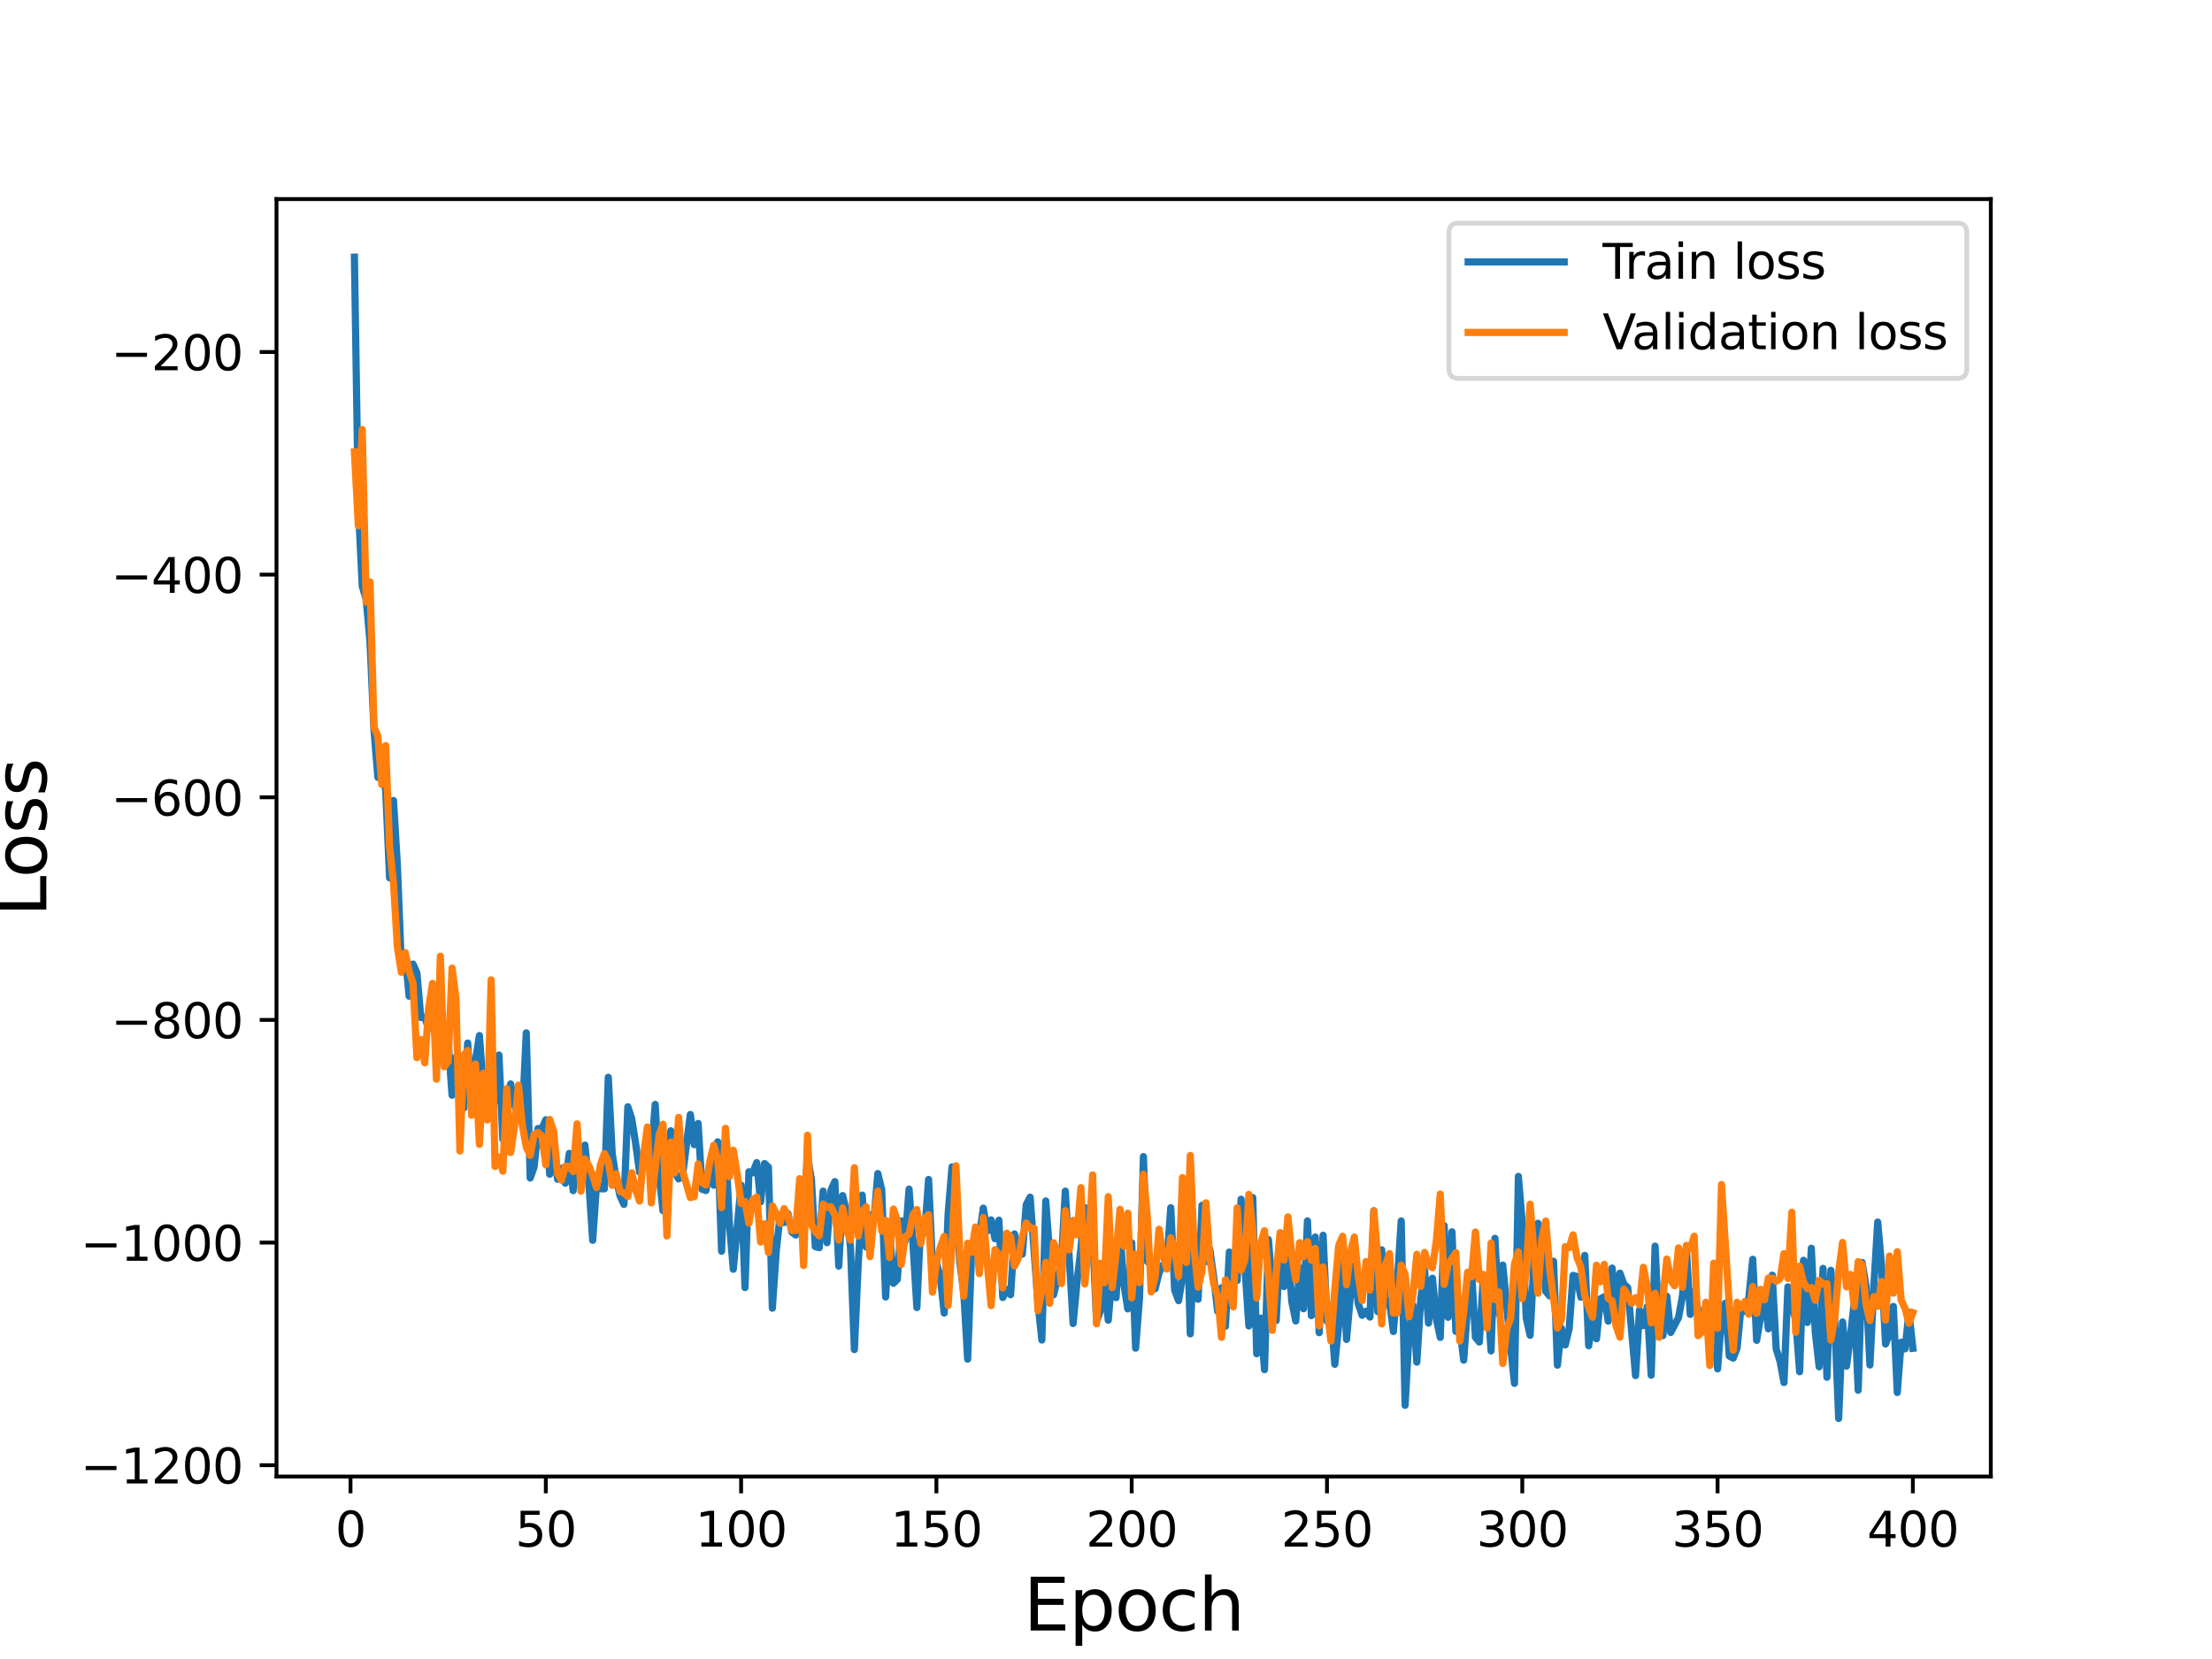 <?xml version="1.0" encoding="utf-8" standalone="no"?>
<!DOCTYPE svg PUBLIC "-//W3C//DTD SVG 1.1//EN"
  "http://www.w3.org/Graphics/SVG/1.1/DTD/svg11.dtd">
<svg height="345.6pt" version="1.1" viewBox="0 0 460.8 345.6" width="460.8pt" xmlns="http://www.w3.org/2000/svg" xmlns:xlink="http://www.w3.org/1999/xlink">
 <defs>
  <style type="text/css">*{stroke-linecap:butt;stroke-linejoin:round;}</style>
 </defs>
 <g id="figure_1">
  <g id="patch_1">
   <path d="M 0 345.6 
L 460.8 345.6 
L 460.8 0 
L 0 0 
z
" style="fill:#ffffff;"/>
  </g>
  <g id="axes_1">
   <g id="patch_2">
    <path d="M 57.6 307.584 
L 414.72 307.584 
L 414.72 41.472 
L 57.6 41.472 
z
" style="fill:#ffffff;"/>
   </g>
   <g id="matplotlib.axis_1">
    <g id="xtick_1">
     <g id="line2d_1">
      <defs>
       <path d="M 0 0 
L 0 3.5 
" id="ma509ea445b" style="stroke:#000000;stroke-width:0.8;"/>
      </defs>
      <g>
       <use style="stroke:#000000;stroke-width:0.8;" x="73.019" xlink:href="#ma509ea445b" y="307.584"/>
      </g>
     </g>
     <g id="text_1">
      <!-- 0 -->
      <g transform="translate(69.838 322.182)scale(0.1 -0.1)">
       <defs>
        <path d="M 2034 4250 
Q 1547 4250 1301 3770 
Q 1056 3291 1056 2328 
Q 1056 1369 1301 889 
Q 1547 409 2034 409 
Q 2525 409 2770 889 
Q 3016 1369 3016 2328 
Q 3016 3291 2770 3770 
Q 2525 4250 2034 4250 
z
M 2034 4750 
Q 2819 4750 3233 4129 
Q 3647 3509 3647 2328 
Q 3647 1150 3233 529 
Q 2819 -91 2034 -91 
Q 1250 -91 836 529 
Q 422 1150 422 2328 
Q 422 3509 836 4129 
Q 1250 4750 2034 4750 
z
" id="DejaVuSans-30" transform="scale(0.016)"/>
       </defs>
       <use xlink:href="#DejaVuSans-30"/>
      </g>
     </g>
    </g>
    <g id="xtick_2">
     <g id="line2d_2">
      <g>
       <use style="stroke:#000000;stroke-width:0.8;" x="113.703" xlink:href="#ma509ea445b" y="307.584"/>
      </g>
     </g>
     <g id="text_2">
      <!-- 50 -->
      <g transform="translate(107.34 322.182)scale(0.1 -0.1)">
       <defs>
        <path d="M 691 4666 
L 3169 4666 
L 3169 4134 
L 1269 4134 
L 1269 2991 
Q 1406 3038 1543 3061 
Q 1681 3084 1819 3084 
Q 2600 3084 3056 2656 
Q 3513 2228 3513 1497 
Q 3513 744 3044 326 
Q 2575 -91 1722 -91 
Q 1428 -91 1123 -41 
Q 819 9 494 109 
L 494 744 
Q 775 591 1075 516 
Q 1375 441 1709 441 
Q 2250 441 2565 725 
Q 2881 1009 2881 1497 
Q 2881 1984 2565 2268 
Q 2250 2553 1709 2553 
Q 1456 2553 1204 2497 
Q 953 2441 691 2322 
L 691 4666 
z
" id="DejaVuSans-35" transform="scale(0.016)"/>
       </defs>
       <use xlink:href="#DejaVuSans-35"/>
       <use x="63.623" xlink:href="#DejaVuSans-30"/>
      </g>
     </g>
    </g>
    <g id="xtick_3">
     <g id="line2d_3">
      <g>
       <use style="stroke:#000000;stroke-width:0.8;" x="154.386" xlink:href="#ma509ea445b" y="307.584"/>
      </g>
     </g>
     <g id="text_3">
      <!-- 100 -->
      <g transform="translate(144.842 322.182)scale(0.1 -0.1)">
       <defs>
        <path d="M 794 531 
L 1825 531 
L 1825 4091 
L 703 3866 
L 703 4441 
L 1819 4666 
L 2450 4666 
L 2450 531 
L 3481 531 
L 3481 0 
L 794 0 
L 794 531 
z
" id="DejaVuSans-31" transform="scale(0.016)"/>
       </defs>
       <use xlink:href="#DejaVuSans-31"/>
       <use x="63.623" xlink:href="#DejaVuSans-30"/>
       <use x="127.246" xlink:href="#DejaVuSans-30"/>
      </g>
     </g>
    </g>
    <g id="xtick_4">
     <g id="line2d_4">
      <g>
       <use style="stroke:#000000;stroke-width:0.8;" x="195.07" xlink:href="#ma509ea445b" y="307.584"/>
      </g>
     </g>
     <g id="text_4">
      <!-- 150 -->
      <g transform="translate(185.526 322.182)scale(0.1 -0.1)">
       <use xlink:href="#DejaVuSans-31"/>
       <use x="63.623" xlink:href="#DejaVuSans-35"/>
       <use x="127.246" xlink:href="#DejaVuSans-30"/>
      </g>
     </g>
    </g>
    <g id="xtick_5">
     <g id="line2d_5">
      <g>
       <use style="stroke:#000000;stroke-width:0.8;" x="235.753" xlink:href="#ma509ea445b" y="307.584"/>
      </g>
     </g>
     <g id="text_5">
      <!-- 200 -->
      <g transform="translate(226.209 322.182)scale(0.1 -0.1)">
       <defs>
        <path d="M 1228 531 
L 3431 531 
L 3431 0 
L 469 0 
L 469 531 
Q 828 903 1448 1529 
Q 2069 2156 2228 2338 
Q 2531 2678 2651 2914 
Q 2772 3150 2772 3378 
Q 2772 3750 2511 3984 
Q 2250 4219 1831 4219 
Q 1534 4219 1204 4116 
Q 875 4013 500 3803 
L 500 4441 
Q 881 4594 1212 4672 
Q 1544 4750 1819 4750 
Q 2544 4750 2975 4387 
Q 3406 4025 3406 3419 
Q 3406 3131 3298 2873 
Q 3191 2616 2906 2266 
Q 2828 2175 2409 1742 
Q 1991 1309 1228 531 
z
" id="DejaVuSans-32" transform="scale(0.016)"/>
       </defs>
       <use xlink:href="#DejaVuSans-32"/>
       <use x="63.623" xlink:href="#DejaVuSans-30"/>
       <use x="127.246" xlink:href="#DejaVuSans-30"/>
      </g>
     </g>
    </g>
    <g id="xtick_6">
     <g id="line2d_6">
      <g>
       <use style="stroke:#000000;stroke-width:0.8;" x="276.437" xlink:href="#ma509ea445b" y="307.584"/>
      </g>
     </g>
     <g id="text_6">
      <!-- 250 -->
      <g transform="translate(266.893 322.182)scale(0.1 -0.1)">
       <use xlink:href="#DejaVuSans-32"/>
       <use x="63.623" xlink:href="#DejaVuSans-35"/>
       <use x="127.246" xlink:href="#DejaVuSans-30"/>
      </g>
     </g>
    </g>
    <g id="xtick_7">
     <g id="line2d_7">
      <g>
       <use style="stroke:#000000;stroke-width:0.8;" x="317.12" xlink:href="#ma509ea445b" y="307.584"/>
      </g>
     </g>
     <g id="text_7">
      <!-- 300 -->
      <g transform="translate(307.576 322.182)scale(0.1 -0.1)">
       <defs>
        <path d="M 2597 2516 
Q 3050 2419 3304 2112 
Q 3559 1806 3559 1356 
Q 3559 666 3084 287 
Q 2609 -91 1734 -91 
Q 1441 -91 1130 -33 
Q 819 25 488 141 
L 488 750 
Q 750 597 1062 519 
Q 1375 441 1716 441 
Q 2309 441 2620 675 
Q 2931 909 2931 1356 
Q 2931 1769 2642 2001 
Q 2353 2234 1838 2234 
L 1294 2234 
L 1294 2753 
L 1863 2753 
Q 2328 2753 2575 2939 
Q 2822 3125 2822 3475 
Q 2822 3834 2567 4026 
Q 2313 4219 1838 4219 
Q 1578 4219 1281 4162 
Q 984 4106 628 3988 
L 628 4550 
Q 988 4650 1302 4700 
Q 1616 4750 1894 4750 
Q 2613 4750 3031 4423 
Q 3450 4097 3450 3541 
Q 3450 3153 3228 2886 
Q 3006 2619 2597 2516 
z
" id="DejaVuSans-33" transform="scale(0.016)"/>
       </defs>
       <use xlink:href="#DejaVuSans-33"/>
       <use x="63.623" xlink:href="#DejaVuSans-30"/>
       <use x="127.246" xlink:href="#DejaVuSans-30"/>
      </g>
     </g>
    </g>
    <g id="xtick_8">
     <g id="line2d_8">
      <g>
       <use style="stroke:#000000;stroke-width:0.8;" x="357.804" xlink:href="#ma509ea445b" y="307.584"/>
      </g>
     </g>
     <g id="text_8">
      <!-- 350 -->
      <g transform="translate(348.26 322.182)scale(0.1 -0.1)">
       <use xlink:href="#DejaVuSans-33"/>
       <use x="63.623" xlink:href="#DejaVuSans-35"/>
       <use x="127.246" xlink:href="#DejaVuSans-30"/>
      </g>
     </g>
    </g>
    <g id="xtick_9">
     <g id="line2d_9">
      <g>
       <use style="stroke:#000000;stroke-width:0.8;" x="398.487" xlink:href="#ma509ea445b" y="307.584"/>
      </g>
     </g>
     <g id="text_9">
      <!-- 400 -->
      <g transform="translate(388.944 322.182)scale(0.1 -0.1)">
       <defs>
        <path d="M 2419 4116 
L 825 1625 
L 2419 1625 
L 2419 4116 
z
M 2253 4666 
L 3047 4666 
L 3047 1625 
L 3713 1625 
L 3713 1100 
L 3047 1100 
L 3047 0 
L 2419 0 
L 2419 1100 
L 313 1100 
L 313 1709 
L 2253 4666 
z
" id="DejaVuSans-34" transform="scale(0.016)"/>
       </defs>
       <use xlink:href="#DejaVuSans-34"/>
       <use x="63.623" xlink:href="#DejaVuSans-30"/>
       <use x="127.246" xlink:href="#DejaVuSans-30"/>
      </g>
     </g>
    </g>
    <g id="text_10">
     <!-- Epoch -->
     <g transform="translate(213.194 339.66)scale(0.15 -0.15)">
      <defs>
       <path d="M 628 4666 
L 3578 4666 
L 3578 4134 
L 1259 4134 
L 1259 2753 
L 3481 2753 
L 3481 2222 
L 1259 2222 
L 1259 531 
L 3634 531 
L 3634 0 
L 628 0 
L 628 4666 
z
" id="DejaVuSans-45" transform="scale(0.016)"/>
       <path d="M 1159 525 
L 1159 -1331 
L 581 -1331 
L 581 3500 
L 1159 3500 
L 1159 2969 
Q 1341 3281 1617 3432 
Q 1894 3584 2278 3584 
Q 2916 3584 3314 3078 
Q 3713 2572 3713 1747 
Q 3713 922 3314 415 
Q 2916 -91 2278 -91 
Q 1894 -91 1617 61 
Q 1341 213 1159 525 
z
M 3116 1747 
Q 3116 2381 2855 2742 
Q 2594 3103 2138 3103 
Q 1681 3103 1420 2742 
Q 1159 2381 1159 1747 
Q 1159 1113 1420 752 
Q 1681 391 2138 391 
Q 2594 391 2855 752 
Q 3116 1113 3116 1747 
z
" id="DejaVuSans-70" transform="scale(0.016)"/>
       <path d="M 1959 3097 
Q 1497 3097 1228 2736 
Q 959 2375 959 1747 
Q 959 1119 1226 758 
Q 1494 397 1959 397 
Q 2419 397 2687 759 
Q 2956 1122 2956 1747 
Q 2956 2369 2687 2733 
Q 2419 3097 1959 3097 
z
M 1959 3584 
Q 2709 3584 3137 3096 
Q 3566 2609 3566 1747 
Q 3566 888 3137 398 
Q 2709 -91 1959 -91 
Q 1206 -91 779 398 
Q 353 888 353 1747 
Q 353 2609 779 3096 
Q 1206 3584 1959 3584 
z
" id="DejaVuSans-6f" transform="scale(0.016)"/>
       <path d="M 3122 3366 
L 3122 2828 
Q 2878 2963 2633 3030 
Q 2388 3097 2138 3097 
Q 1578 3097 1268 2742 
Q 959 2388 959 1747 
Q 959 1106 1268 751 
Q 1578 397 2138 397 
Q 2388 397 2633 464 
Q 2878 531 3122 666 
L 3122 134 
Q 2881 22 2623 -34 
Q 2366 -91 2075 -91 
Q 1284 -91 818 406 
Q 353 903 353 1747 
Q 353 2603 823 3093 
Q 1294 3584 2113 3584 
Q 2378 3584 2631 3529 
Q 2884 3475 3122 3366 
z
" id="DejaVuSans-63" transform="scale(0.016)"/>
       <path d="M 3513 2113 
L 3513 0 
L 2938 0 
L 2938 2094 
Q 2938 2591 2744 2837 
Q 2550 3084 2163 3084 
Q 1697 3084 1428 2787 
Q 1159 2491 1159 1978 
L 1159 0 
L 581 0 
L 581 4863 
L 1159 4863 
L 1159 2956 
Q 1366 3272 1645 3428 
Q 1925 3584 2291 3584 
Q 2894 3584 3203 3211 
Q 3513 2838 3513 2113 
z
" id="DejaVuSans-68" transform="scale(0.016)"/>
      </defs>
      <use xlink:href="#DejaVuSans-45"/>
      <use x="63.184" xlink:href="#DejaVuSans-70"/>
      <use x="126.66" xlink:href="#DejaVuSans-6f"/>
      <use x="187.842" xlink:href="#DejaVuSans-63"/>
      <use x="242.822" xlink:href="#DejaVuSans-68"/>
     </g>
    </g>
   </g>
   <g id="matplotlib.axis_2">
    <g id="ytick_1">
     <g id="line2d_10">
      <defs>
       <path d="M 0 0 
L -3.5 0 
" id="mcf998f425c" style="stroke:#000000;stroke-width:0.8;"/>
      </defs>
      <g>
       <use style="stroke:#000000;stroke-width:0.8;" x="57.6" xlink:href="#mcf998f425c" y="305.228"/>
      </g>
     </g>
     <g id="text_11">
      <!-- −1200 -->
      <g transform="translate(16.77 309.028)scale(0.1 -0.1)">
       <defs>
        <path d="M 678 2272 
L 4684 2272 
L 4684 1741 
L 678 1741 
L 678 2272 
z
" id="DejaVuSans-2212" transform="scale(0.016)"/>
       </defs>
       <use xlink:href="#DejaVuSans-2212"/>
       <use x="83.789" xlink:href="#DejaVuSans-31"/>
       <use x="147.412" xlink:href="#DejaVuSans-32"/>
       <use x="211.035" xlink:href="#DejaVuSans-30"/>
       <use x="274.658" xlink:href="#DejaVuSans-30"/>
      </g>
     </g>
    </g>
    <g id="ytick_2">
     <g id="line2d_11">
      <g>
       <use style="stroke:#000000;stroke-width:0.8;" x="57.6" xlink:href="#mcf998f425c" y="258.848"/>
      </g>
     </g>
     <g id="text_12">
      <!-- −1000 -->
      <g transform="translate(16.77 262.648)scale(0.1 -0.1)">
       <use xlink:href="#DejaVuSans-2212"/>
       <use x="83.789" xlink:href="#DejaVuSans-31"/>
       <use x="147.412" xlink:href="#DejaVuSans-30"/>
       <use x="211.035" xlink:href="#DejaVuSans-30"/>
       <use x="274.658" xlink:href="#DejaVuSans-30"/>
      </g>
     </g>
    </g>
    <g id="ytick_3">
     <g id="line2d_12">
      <g>
       <use style="stroke:#000000;stroke-width:0.8;" x="57.6" xlink:href="#mcf998f425c" y="212.468"/>
      </g>
     </g>
     <g id="text_13">
      <!-- −800 -->
      <g transform="translate(23.133 216.268)scale(0.1 -0.1)">
       <defs>
        <path d="M 2034 2216 
Q 1584 2216 1326 1975 
Q 1069 1734 1069 1313 
Q 1069 891 1326 650 
Q 1584 409 2034 409 
Q 2484 409 2743 651 
Q 3003 894 3003 1313 
Q 3003 1734 2745 1975 
Q 2488 2216 2034 2216 
z
M 1403 2484 
Q 997 2584 770 2862 
Q 544 3141 544 3541 
Q 544 4100 942 4425 
Q 1341 4750 2034 4750 
Q 2731 4750 3128 4425 
Q 3525 4100 3525 3541 
Q 3525 3141 3298 2862 
Q 3072 2584 2669 2484 
Q 3125 2378 3379 2068 
Q 3634 1759 3634 1313 
Q 3634 634 3220 271 
Q 2806 -91 2034 -91 
Q 1263 -91 848 271 
Q 434 634 434 1313 
Q 434 1759 690 2068 
Q 947 2378 1403 2484 
z
M 1172 3481 
Q 1172 3119 1398 2916 
Q 1625 2713 2034 2713 
Q 2441 2713 2670 2916 
Q 2900 3119 2900 3481 
Q 2900 3844 2670 4047 
Q 2441 4250 2034 4250 
Q 1625 4250 1398 4047 
Q 1172 3844 1172 3481 
z
" id="DejaVuSans-38" transform="scale(0.016)"/>
       </defs>
       <use xlink:href="#DejaVuSans-2212"/>
       <use x="83.789" xlink:href="#DejaVuSans-38"/>
       <use x="147.412" xlink:href="#DejaVuSans-30"/>
       <use x="211.035" xlink:href="#DejaVuSans-30"/>
      </g>
     </g>
    </g>
    <g id="ytick_4">
     <g id="line2d_13">
      <g>
       <use style="stroke:#000000;stroke-width:0.8;" x="57.6" xlink:href="#mcf998f425c" y="166.089"/>
      </g>
     </g>
     <g id="text_14">
      <!-- −600 -->
      <g transform="translate(23.133 169.888)scale(0.1 -0.1)">
       <defs>
        <path d="M 2113 2584 
Q 1688 2584 1439 2293 
Q 1191 2003 1191 1497 
Q 1191 994 1439 701 
Q 1688 409 2113 409 
Q 2538 409 2786 701 
Q 3034 994 3034 1497 
Q 3034 2003 2786 2293 
Q 2538 2584 2113 2584 
z
M 3366 4563 
L 3366 3988 
Q 3128 4100 2886 4159 
Q 2644 4219 2406 4219 
Q 1781 4219 1451 3797 
Q 1122 3375 1075 2522 
Q 1259 2794 1537 2939 
Q 1816 3084 2150 3084 
Q 2853 3084 3261 2657 
Q 3669 2231 3669 1497 
Q 3669 778 3244 343 
Q 2819 -91 2113 -91 
Q 1303 -91 875 529 
Q 447 1150 447 2328 
Q 447 3434 972 4092 
Q 1497 4750 2381 4750 
Q 2619 4750 2861 4703 
Q 3103 4656 3366 4563 
z
" id="DejaVuSans-36" transform="scale(0.016)"/>
       </defs>
       <use xlink:href="#DejaVuSans-2212"/>
       <use x="83.789" xlink:href="#DejaVuSans-36"/>
       <use x="147.412" xlink:href="#DejaVuSans-30"/>
       <use x="211.035" xlink:href="#DejaVuSans-30"/>
      </g>
     </g>
    </g>
    <g id="ytick_5">
     <g id="line2d_14">
      <g>
       <use style="stroke:#000000;stroke-width:0.8;" x="57.6" xlink:href="#mcf998f425c" y="119.709"/>
      </g>
     </g>
     <g id="text_15">
      <!-- −400 -->
      <g transform="translate(23.133 123.508)scale(0.1 -0.1)">
       <use xlink:href="#DejaVuSans-2212"/>
       <use x="83.789" xlink:href="#DejaVuSans-34"/>
       <use x="147.412" xlink:href="#DejaVuSans-30"/>
       <use x="211.035" xlink:href="#DejaVuSans-30"/>
      </g>
     </g>
    </g>
    <g id="ytick_6">
     <g id="line2d_15">
      <g>
       <use style="stroke:#000000;stroke-width:0.8;" x="57.6" xlink:href="#mcf998f425c" y="73.329"/>
      </g>
     </g>
     <g id="text_16">
      <!-- −200 -->
      <g transform="translate(23.133 77.128)scale(0.1 -0.1)">
       <use xlink:href="#DejaVuSans-2212"/>
       <use x="83.789" xlink:href="#DejaVuSans-32"/>
       <use x="147.412" xlink:href="#DejaVuSans-30"/>
       <use x="211.035" xlink:href="#DejaVuSans-30"/>
      </g>
     </g>
    </g>
    <g id="text_17">
     <!-- Loss -->
     <g transform="translate(9.651 190.979)rotate(-90)scale(0.15 -0.15)">
      <defs>
       <path d="M 628 4666 
L 1259 4666 
L 1259 531 
L 3531 531 
L 3531 0 
L 628 0 
L 628 4666 
z
" id="DejaVuSans-4c" transform="scale(0.016)"/>
       <path d="M 2834 3397 
L 2834 2853 
Q 2591 2978 2328 3040 
Q 2066 3103 1784 3103 
Q 1356 3103 1142 2972 
Q 928 2841 928 2578 
Q 928 2378 1081 2264 
Q 1234 2150 1697 2047 
L 1894 2003 
Q 2506 1872 2764 1633 
Q 3022 1394 3022 966 
Q 3022 478 2636 193 
Q 2250 -91 1575 -91 
Q 1294 -91 989 -36 
Q 684 19 347 128 
L 347 722 
Q 666 556 975 473 
Q 1284 391 1588 391 
Q 1994 391 2212 530 
Q 2431 669 2431 922 
Q 2431 1156 2273 1281 
Q 2116 1406 1581 1522 
L 1381 1569 
Q 847 1681 609 1914 
Q 372 2147 372 2553 
Q 372 3047 722 3315 
Q 1072 3584 1716 3584 
Q 2034 3584 2315 3537 
Q 2597 3491 2834 3397 
z
" id="DejaVuSans-73" transform="scale(0.016)"/>
      </defs>
      <use xlink:href="#DejaVuSans-4c"/>
      <use x="53.963" xlink:href="#DejaVuSans-6f"/>
      <use x="115.145" xlink:href="#DejaVuSans-73"/>
      <use x="167.244" xlink:href="#DejaVuSans-73"/>
     </g>
    </g>
   </g>
   <g id="line2d_16">
    <path clip-path="url(#p24c359beb3)" d="M 73.833 53.568 
L 74.646 105.282 
L 75.46 122.131 
L 76.274 124.787 
L 77.087 133.844 
L 77.901 151.98 
L 78.715 161.94 
L 79.528 160.529 
L 80.342 164.55 
L 81.156 182.878 
L 81.969 166.753 
L 82.783 180.184 
L 83.597 200.709 
L 84.41 198.983 
L 85.224 207.529 
L 86.038 200.835 
L 86.851 202.693 
L 87.665 211.967 
L 88.479 211.921 
L 89.292 214.277 
L 90.106 206.47 
L 90.92 219.498 
L 91.733 207.997 
L 92.547 217.798 
L 93.361 216.962 
L 94.174 228.156 
L 94.988 220.215 
L 96.616 230.847 
L 97.429 217.292 
L 98.243 229.436 
L 99.057 220.889 
L 99.87 215.73 
L 100.684 226.837 
L 101.498 228.127 
L 102.311 229.185 
L 103.125 229.51 
L 103.939 219.777 
L 104.752 237.335 
L 105.566 228.462 
L 106.38 225.805 
L 107.193 230.28 
L 108.007 232.307 
L 108.821 232.471 
L 109.634 215.164 
L 110.448 245.406 
L 111.262 243.123 
L 112.075 235.091 
L 112.889 235.128 
L 113.703 233.266 
L 114.516 244.624 
L 115.33 238.661 
L 116.144 245.653 
L 116.957 243.376 
L 117.771 246.484 
L 118.585 240.28 
L 119.398 248.035 
L 120.212 240.656 
L 121.026 244.623 
L 121.839 238.541 
L 122.653 246.283 
L 123.467 258.376 
L 124.28 246.555 
L 125.094 247.632 
L 125.908 247.657 
L 126.721 224.409 
L 127.535 240.291 
L 128.349 245.505 
L 129.162 249.122 
L 129.976 250.893 
L 130.79 230.557 
L 131.603 233.057 
L 132.417 238.209 
L 133.231 244.185 
L 134.044 242.247 
L 134.858 239.915 
L 135.672 240.867 
L 136.485 230.069 
L 137.299 244.709 
L 138.113 252.217 
L 138.926 244.816 
L 139.74 235.57 
L 140.554 244.203 
L 141.367 245.586 
L 142.181 244.927 
L 143.808 232.165 
L 144.622 238.456 
L 145.436 234.037 
L 146.249 247.737 
L 147.063 248.008 
L 147.877 242.492 
L 148.69 246.907 
L 149.504 237.859 
L 150.318 260.655 
L 151.131 238.157 
L 151.945 254.933 
L 152.759 264.41 
L 154.386 246.878 
L 155.2 268.225 
L 156.013 244.092 
L 156.827 244.316 
L 157.641 242.194 
L 158.454 250.364 
L 159.268 242.386 
L 160.082 243.15 
L 160.895 272.518 
L 161.709 260.639 
L 162.523 253.019 
L 163.336 254.688 
L 164.15 252.822 
L 164.964 256.697 
L 165.777 257.273 
L 166.591 254.115 
L 167.405 252.901 
L 168.219 240.815 
L 169.032 245.714 
L 169.846 259.692 
L 170.66 259.912 
L 171.473 248.133 
L 172.287 258.871 
L 173.101 247.96 
L 173.914 246.153 
L 174.728 263.754 
L 175.542 249.057 
L 176.355 252.512 
L 177.169 259.847 
L 177.983 281.144 
L 178.796 263.084 
L 179.61 248.957 
L 180.424 259.764 
L 181.237 253.095 
L 182.051 254.148 
L 182.865 244.47 
L 183.678 247.822 
L 184.492 270.196 
L 185.306 256.524 
L 186.119 267.33 
L 186.933 266.526 
L 187.747 254.33 
L 188.56 258.543 
L 189.374 247.715 
L 190.188 259.123 
L 191.001 272.392 
L 191.815 254.356 
L 192.629 256.848 
L 193.442 245.703 
L 194.256 263.726 
L 195.07 263.057 
L 195.883 266.08 
L 196.697 273.536 
L 197.511 252.839 
L 198.324 243.075 
L 199.138 250.703 
L 199.952 263.017 
L 200.765 269.139 
L 201.579 283.135 
L 202.393 261.193 
L 203.206 261.294 
L 204.02 257.548 
L 204.834 251.678 
L 205.647 256.466 
L 206.461 254.129 
L 207.275 258.057 
L 208.088 254.195 
L 208.902 270.302 
L 209.716 268.607 
L 210.529 269.717 
L 211.343 257.055 
L 212.157 260.845 
L 212.97 261.27 
L 213.784 250.947 
L 214.598 249.399 
L 216.225 271.496 
L 217.039 279.155 
L 217.852 250.185 
L 218.666 261.328 
L 219.48 269.739 
L 221.107 262.936 
L 221.921 248.133 
L 223.548 275.711 
L 224.362 267.075 
L 225.175 260.078 
L 225.989 251.56 
L 226.803 257.711 
L 227.616 257.055 
L 228.43 275.285 
L 229.244 272.992 
L 230.057 267.374 
L 230.871 275.019 
L 231.685 265.413 
L 232.498 270.324 
L 233.312 256.895 
L 234.126 267.585 
L 234.939 272.669 
L 235.753 258.904 
L 236.567 280.848 
L 237.381 270.401 
L 238.194 240.942 
L 239.008 262.8 
L 239.822 263.384 
L 240.635 268.47 
L 241.449 265.186 
L 242.263 263.505 
L 243.076 262.93 
L 243.89 251.585 
L 244.704 268.754 
L 245.517 270.951 
L 246.331 266.049 
L 247.145 249.111 
L 247.958 277.877 
L 248.772 258.07 
L 249.586 270.663 
L 250.399 251.089 
L 251.213 262.804 
L 252.027 260.29 
L 252.84 266.077 
L 253.654 273.161 
L 254.468 268.249 
L 255.281 276.3 
L 256.095 260.825 
L 256.909 264.715 
L 257.722 266.765 
L 258.536 249.823 
L 259.35 264.142 
L 260.163 276.224 
L 260.977 249.488 
L 261.791 282.009 
L 262.604 274.593 
L 263.418 285.325 
L 264.232 258.231 
L 265.045 268.169 
L 265.859 275.094 
L 266.673 259.145 
L 267.486 268.021 
L 268.3 260.518 
L 269.114 271.203 
L 269.927 275.181 
L 270.741 264.066 
L 271.555 272.631 
L 272.368 254.329 
L 273.182 274.08 
L 273.996 257.69 
L 274.809 277.625 
L 275.623 257.331 
L 276.437 275.237 
L 277.25 273.312 
L 278.064 284.212 
L 278.878 276.013 
L 279.691 260.747 
L 280.505 279.023 
L 281.319 269.783 
L 282.132 263.67 
L 282.946 271.586 
L 283.76 274.007 
L 284.573 273.15 
L 285.387 274.373 
L 286.201 252.215 
L 287.014 273.239 
L 287.828 260.346 
L 288.642 271.844 
L 289.455 271.041 
L 290.269 277.385 
L 291.083 267.136 
L 291.896 254.339 
L 292.71 292.753 
L 293.524 277.815 
L 294.337 271.906 
L 295.151 283.768 
L 295.965 270.508 
L 296.778 264.689 
L 297.592 275.631 
L 298.406 266.285 
L 299.219 274.757 
L 300.033 278.605 
L 300.847 255.325 
L 301.66 274.418 
L 302.474 256.607 
L 303.288 277.366 
L 304.101 276.639 
L 304.915 283.348 
L 305.729 272.099 
L 306.543 264.655 
L 307.356 278.572 
L 308.17 279.57 
L 308.984 266.525 
L 309.797 268.767 
L 310.611 281.413 
L 311.425 257.965 
L 312.238 273.729 
L 313.052 263.525 
L 314.679 280.446 
L 315.493 288.181 
L 316.307 245.067 
L 317.12 254.912 
L 317.934 274.534 
L 318.748 278.169 
L 319.561 262.671 
L 320.375 254.829 
L 321.189 256.261 
L 322.002 268.997 
L 322.816 269.963 
L 323.63 262.743 
L 324.443 284.385 
L 325.257 276.673 
L 326.071 280.171 
L 326.884 276.786 
L 327.698 265.684 
L 328.512 265.934 
L 329.325 270.24 
L 330.139 261.514 
L 330.953 280.343 
L 331.766 274.985 
L 332.58 278.88 
L 333.394 270.556 
L 334.207 270.131 
L 335.021 275.216 
L 335.835 264.161 
L 336.648 273.596 
L 337.462 265.221 
L 338.276 267.465 
L 339.089 268.257 
L 340.717 286.566 
L 341.53 272.938 
L 342.344 276.153 
L 343.158 272.226 
L 343.971 286.476 
L 344.785 259.598 
L 345.599 277.033 
L 346.412 278.236 
L 347.226 270.023 
L 348.04 277.575 
L 349.667 274.478 
L 350.481 270.022 
L 351.294 260.133 
L 352.108 273.819 
L 352.922 269.015 
L 353.735 272.92 
L 354.549 275.667 
L 355.363 273.832 
L 356.176 278.568 
L 356.99 276.782 
L 357.804 285.156 
L 358.617 274.51 
L 359.431 271.473 
L 360.245 282.492 
L 361.058 282.918 
L 361.872 280.814 
L 362.686 272.286 
L 363.499 273.199 
L 364.313 270.286 
L 365.127 262.329 
L 365.94 279.219 
L 367.568 269.527 
L 368.381 276.814 
L 369.195 265.644 
L 370.009 281.003 
L 370.822 283.606 
L 371.636 288.009 
L 372.45 268.074 
L 373.263 271.945 
L 374.077 274.943 
L 374.891 285.759 
L 375.704 262.543 
L 376.518 275.496 
L 377.332 260.024 
L 378.146 277.474 
L 378.959 284.723 
L 379.773 264.228 
L 380.587 286.913 
L 381.4 264.636 
L 382.214 275.353 
L 383.028 295.488 
L 383.841 275.388 
L 384.655 284.587 
L 385.469 278.411 
L 386.282 271.176 
L 387.096 289.608 
L 387.91 262.99 
L 388.723 267.855 
L 389.537 284.354 
L 390.351 267.928 
L 391.164 254.583 
L 391.978 263.848 
L 392.792 279.981 
L 393.605 277.834 
L 394.419 272.158 
L 395.233 290.083 
L 396.046 279.62 
L 396.86 280.998 
L 397.674 273.41 
L 398.487 280.876 
L 398.487 280.876 
" style="fill:none;stroke:#1f77b4;stroke-linecap:square;stroke-width:1.5;"/>
   </g>
   <g id="line2d_17">
    <path clip-path="url(#p24c359beb3)" d="M 73.833 94.122 
L 74.646 109.543 
L 75.46 89.466 
L 76.274 125.416 
L 77.087 121.22 
L 77.901 151.486 
L 78.715 153.353 
L 79.528 163.423 
L 80.342 155.325 
L 81.156 176.28 
L 81.969 183.942 
L 82.783 197.288 
L 83.597 202.545 
L 84.41 198.428 
L 85.224 202.3 
L 86.038 204.822 
L 86.851 220.33 
L 87.665 216.557 
L 88.479 221.401 
L 89.292 210.061 
L 90.106 204.86 
L 90.92 224.823 
L 91.733 199.184 
L 92.547 222.219 
L 93.361 221.148 
L 94.174 201.666 
L 94.988 207.965 
L 95.802 239.763 
L 96.616 219.804 
L 97.429 218.829 
L 98.243 232.335 
L 99.057 221.658 
L 99.87 238.4 
L 100.684 223.556 
L 101.498 233.319 
L 102.311 204.123 
L 103.125 242.995 
L 103.939 241.015 
L 104.752 243.987 
L 105.566 226.786 
L 106.38 240.087 
L 107.193 234.555 
L 108.007 226.047 
L 108.821 234.463 
L 109.634 238.957 
L 110.448 240.69 
L 111.262 236.326 
L 112.075 235.925 
L 112.889 236.697 
L 113.703 242.672 
L 114.516 233.207 
L 115.33 235.628 
L 116.144 244.459 
L 116.957 245.86 
L 117.771 242.956 
L 118.585 242.987 
L 119.398 244.064 
L 120.212 234.12 
L 121.026 248.141 
L 121.839 241.435 
L 122.653 242.867 
L 123.467 244.806 
L 124.28 247.399 
L 125.094 242.573 
L 125.908 240.287 
L 126.721 241.9 
L 127.535 246.931 
L 128.349 244.52 
L 129.162 248.15 
L 129.976 248.519 
L 130.79 249.273 
L 131.603 244.297 
L 132.417 247.828 
L 133.231 250.201 
L 134.044 240.764 
L 134.858 234.766 
L 135.672 250.603 
L 137.299 236.406 
L 138.113 234.199 
L 138.926 257.477 
L 139.74 237.891 
L 140.554 244.361 
L 141.367 232.771 
L 142.181 243.917 
L 143.808 249.48 
L 144.622 249.268 
L 145.436 242.472 
L 146.249 246.353 
L 147.063 246.829 
L 147.877 241.896 
L 148.69 238.554 
L 149.504 241.535 
L 150.318 251.559 
L 151.131 235.036 
L 151.945 245.1 
L 152.759 239.619 
L 153.572 244.591 
L 154.386 250.693 
L 155.2 250.311 
L 156.013 254.794 
L 156.827 249.917 
L 157.641 249.357 
L 158.454 258.736 
L 159.268 254.929 
L 160.082 260.93 
L 160.895 251.198 
L 161.709 252.841 
L 162.523 254.836 
L 163.336 251.777 
L 164.15 253.207 
L 164.964 256.349 
L 165.777 256.32 
L 166.591 245.531 
L 167.405 263.633 
L 168.219 236.491 
L 169.032 255.102 
L 169.846 256.595 
L 170.66 257.438 
L 171.473 250.839 
L 172.287 251.513 
L 173.101 251.378 
L 173.914 253.102 
L 174.728 258.344 
L 175.542 251.64 
L 176.355 256.251 
L 177.169 258.348 
L 177.983 243.252 
L 178.796 257.482 
L 179.61 252.496 
L 180.424 251.398 
L 181.237 261.787 
L 182.051 253.632 
L 182.865 248.127 
L 183.678 256.454 
L 184.492 254.199 
L 185.306 261.952 
L 186.119 251.869 
L 186.933 254.403 
L 187.747 263.419 
L 188.56 257.622 
L 189.374 257.128 
L 190.188 253.046 
L 191.001 251.957 
L 191.815 259.056 
L 192.629 253.791 
L 193.442 253.059 
L 194.256 269.189 
L 195.07 263.045 
L 195.883 259.855 
L 196.697 257.566 
L 197.511 271.934 
L 198.324 259.093 
L 199.138 242.849 
L 199.952 261.109 
L 200.765 270.028 
L 201.579 258.99 
L 202.393 260.901 
L 203.206 255.603 
L 204.02 265.32 
L 204.834 253.63 
L 206.461 271.985 
L 207.275 260.323 
L 208.088 261.325 
L 208.902 268.309 
L 209.716 256.903 
L 210.529 257.603 
L 211.343 263.706 
L 212.157 262.079 
L 212.97 257.599 
L 213.784 254.786 
L 214.598 255.828 
L 215.411 255.893 
L 216.225 273.036 
L 217.039 268.804 
L 217.852 262.962 
L 218.666 271.498 
L 219.48 258.888 
L 220.293 260.92 
L 221.107 267.385 
L 221.921 252.208 
L 222.734 260.365 
L 223.548 254.234 
L 224.362 257.252 
L 225.175 247.4 
L 225.989 267.479 
L 226.803 258.568 
L 227.616 244.755 
L 228.43 275.787 
L 229.244 263.175 
L 230.057 267.199 
L 230.871 249.296 
L 231.685 268.214 
L 232.498 261.184 
L 233.312 251.928 
L 234.126 259.588 
L 234.939 252.729 
L 235.753 270.366 
L 236.567 261.254 
L 237.381 267.196 
L 238.194 244.627 
L 239.008 253.472 
L 239.822 269.138 
L 240.635 266.009 
L 241.449 256.075 
L 242.263 261.456 
L 243.076 264.372 
L 243.89 257.862 
L 244.704 259.943 
L 245.517 265.895 
L 246.331 245.319 
L 247.145 262.993 
L 247.958 240.697 
L 248.772 260.464 
L 249.586 268.148 
L 250.399 264.804 
L 251.213 250.568 
L 252.027 262.185 
L 252.84 267.462 
L 253.654 269.935 
L 254.468 278.596 
L 255.281 266.606 
L 256.095 268.261 
L 256.909 272.245 
L 257.722 251.617 
L 258.536 264.615 
L 259.35 262.407 
L 260.163 248.809 
L 260.977 256.031 
L 261.791 270.416 
L 262.604 259.069 
L 263.418 256.387 
L 264.232 265.769 
L 265.045 277.142 
L 265.859 265.164 
L 266.673 256.785 
L 267.486 262.486 
L 268.3 253.499 
L 269.114 261.574 
L 269.927 266.634 
L 270.741 258.878 
L 271.555 261.813 
L 272.368 258.68 
L 273.182 262.524 
L 273.996 260.061 
L 274.809 276.198 
L 275.623 263.922 
L 276.437 272.26 
L 277.25 279.372 
L 278.064 268.611 
L 278.878 259.427 
L 279.691 257.549 
L 280.505 267.649 
L 281.319 260.765 
L 282.132 257.705 
L 282.946 265.95 
L 283.76 270.933 
L 284.573 262.786 
L 285.387 268.744 
L 286.201 252.281 
L 287.014 262.167 
L 287.828 275.802 
L 288.642 263.433 
L 289.455 261.137 
L 290.269 273.539 
L 291.083 273.513 
L 291.896 263.536 
L 292.71 265.52 
L 293.524 274.308 
L 294.337 269.728 
L 295.151 261.29 
L 295.965 267.969 
L 296.778 260.899 
L 297.592 263.465 
L 298.406 264.09 
L 299.219 258.454 
L 300.033 248.744 
L 300.847 267.567 
L 301.66 263.477 
L 303.288 260.946 
L 304.101 279.385 
L 304.915 273.367 
L 305.729 265.026 
L 306.543 265.997 
L 307.356 256.655 
L 308.17 266.543 
L 308.984 265.474 
L 309.797 276.679 
L 310.611 258.95 
L 311.425 270.762 
L 312.238 269.151 
L 313.052 284.036 
L 313.866 276.919 
L 314.679 274.686 
L 315.493 263.29 
L 316.307 260.794 
L 317.12 270.563 
L 317.934 265.092 
L 318.748 250.851 
L 319.561 260.852 
L 320.375 269.407 
L 321.189 258.09 
L 322.002 254.359 
L 322.816 264.184 
L 324.443 276.662 
L 325.257 274.942 
L 326.071 259.691 
L 326.884 259.901 
L 327.698 257.249 
L 328.512 261.911 
L 329.325 263.99 
L 330.139 269.883 
L 330.953 272.433 
L 331.766 274.399 
L 332.58 263.578 
L 333.394 267.027 
L 334.207 263.388 
L 335.021 270.483 
L 335.835 271.009 
L 336.648 276.178 
L 337.462 278.565 
L 338.276 268.534 
L 339.089 269.788 
L 339.903 271.483 
L 340.717 270.333 
L 341.53 271.808 
L 342.344 263.991 
L 343.158 268.117 
L 343.971 275.564 
L 344.785 269.4 
L 345.599 278.583 
L 347.226 262.281 
L 348.04 266.664 
L 348.853 267.837 
L 349.667 259.954 
L 350.481 268.164 
L 351.294 259.438 
L 352.108 260.179 
L 352.922 257.536 
L 353.735 278.241 
L 354.549 277.498 
L 355.363 271.278 
L 356.176 284.442 
L 356.99 263.145 
L 357.804 276.704 
L 358.617 246.761 
L 360.245 272.053 
L 361.058 281.263 
L 361.872 271.286 
L 362.686 272.484 
L 363.499 271.123 
L 364.313 273.763 
L 365.127 268.014 
L 365.94 273.587 
L 366.754 268.578 
L 367.568 270.774 
L 368.381 266.244 
L 369.195 266.276 
L 370.009 266.914 
L 370.822 266.389 
L 371.636 261.157 
L 372.45 266.316 
L 373.263 252.539 
L 374.077 277.538 
L 374.891 263.769 
L 375.704 267.096 
L 376.518 268.457 
L 377.332 268.221 
L 378.146 270.871 
L 378.959 266.717 
L 379.773 267.507 
L 380.587 267.42 
L 381.4 279.173 
L 382.214 274.516 
L 383.028 264.902 
L 383.841 258.819 
L 384.655 268.078 
L 385.469 265.486 
L 386.282 272.153 
L 387.096 262.816 
L 387.91 263.404 
L 388.723 271.767 
L 389.537 275.071 
L 390.351 270.104 
L 391.164 272.143 
L 391.978 266.99 
L 392.792 274.99 
L 393.605 261.651 
L 394.419 269.386 
L 395.233 260.752 
L 396.046 270.823 
L 396.86 272.581 
L 397.674 275.665 
L 398.487 273.454 
L 398.487 273.454 
" style="fill:none;stroke:#ff7f0e;stroke-linecap:square;stroke-width:1.5;"/>
   </g>
   <g id="patch_3">
    <path d="M 57.6 307.584 
L 57.6 41.472 
" style="fill:none;stroke:#000000;stroke-linecap:square;stroke-linejoin:miter;stroke-width:0.8;"/>
   </g>
   <g id="patch_4">
    <path d="M 414.72 307.584 
L 414.72 41.472 
" style="fill:none;stroke:#000000;stroke-linecap:square;stroke-linejoin:miter;stroke-width:0.8;"/>
   </g>
   <g id="patch_5">
    <path d="M 57.6 307.584 
L 414.72 307.584 
" style="fill:none;stroke:#000000;stroke-linecap:square;stroke-linejoin:miter;stroke-width:0.8;"/>
   </g>
   <g id="patch_6">
    <path d="M 57.6 41.472 
L 414.72 41.472 
" style="fill:none;stroke:#000000;stroke-linecap:square;stroke-linejoin:miter;stroke-width:0.8;"/>
   </g>
   <g id="legend_1">
    <g id="patch_7">
     <path d="M 303.845 78.828 
L 407.72 78.828 
Q 409.72 78.828 409.72 76.828 
L 409.72 48.472 
Q 409.72 46.472 407.72 46.472 
L 303.845 46.472 
Q 301.845 46.472 301.845 48.472 
L 301.845 76.828 
Q 301.845 78.828 303.845 78.828 
z
" style="fill:#ffffff;opacity:0.8;stroke:#cccccc;stroke-linejoin:miter;"/>
    </g>
    <g id="line2d_18">
     <path d="M 305.845 54.57 
L 325.845 54.57 
" style="fill:none;stroke:#1f77b4;stroke-linecap:square;stroke-width:1.5;"/>
    </g>
    <g id="line2d_19"/>
    <g id="text_18">
     <!-- Train loss -->
     <g transform="translate(333.845 58.07)scale(0.1 -0.1)">
      <defs>
       <path d="M -19 4666 
L 3928 4666 
L 3928 4134 
L 2272 4134 
L 2272 0 
L 1638 0 
L 1638 4134 
L -19 4134 
L -19 4666 
z
" id="DejaVuSans-54" transform="scale(0.016)"/>
       <path d="M 2631 2963 
Q 2534 3019 2420 3045 
Q 2306 3072 2169 3072 
Q 1681 3072 1420 2755 
Q 1159 2438 1159 1844 
L 1159 0 
L 581 0 
L 581 3500 
L 1159 3500 
L 1159 2956 
Q 1341 3275 1631 3429 
Q 1922 3584 2338 3584 
Q 2397 3584 2469 3576 
Q 2541 3569 2628 3553 
L 2631 2963 
z
" id="DejaVuSans-72" transform="scale(0.016)"/>
       <path d="M 2194 1759 
Q 1497 1759 1228 1600 
Q 959 1441 959 1056 
Q 959 750 1161 570 
Q 1363 391 1709 391 
Q 2188 391 2477 730 
Q 2766 1069 2766 1631 
L 2766 1759 
L 2194 1759 
z
M 3341 1997 
L 3341 0 
L 2766 0 
L 2766 531 
Q 2569 213 2275 61 
Q 1981 -91 1556 -91 
Q 1019 -91 701 211 
Q 384 513 384 1019 
Q 384 1609 779 1909 
Q 1175 2209 1959 2209 
L 2766 2209 
L 2766 2266 
Q 2766 2663 2505 2880 
Q 2244 3097 1772 3097 
Q 1472 3097 1187 3025 
Q 903 2953 641 2809 
L 641 3341 
Q 956 3463 1253 3523 
Q 1550 3584 1831 3584 
Q 2591 3584 2966 3190 
Q 3341 2797 3341 1997 
z
" id="DejaVuSans-61" transform="scale(0.016)"/>
       <path d="M 603 3500 
L 1178 3500 
L 1178 0 
L 603 0 
L 603 3500 
z
M 603 4863 
L 1178 4863 
L 1178 4134 
L 603 4134 
L 603 4863 
z
" id="DejaVuSans-69" transform="scale(0.016)"/>
       <path d="M 3513 2113 
L 3513 0 
L 2938 0 
L 2938 2094 
Q 2938 2591 2744 2837 
Q 2550 3084 2163 3084 
Q 1697 3084 1428 2787 
Q 1159 2491 1159 1978 
L 1159 0 
L 581 0 
L 581 3500 
L 1159 3500 
L 1159 2956 
Q 1366 3272 1645 3428 
Q 1925 3584 2291 3584 
Q 2894 3584 3203 3211 
Q 3513 2838 3513 2113 
z
" id="DejaVuSans-6e" transform="scale(0.016)"/>
       <path id="DejaVuSans-20" transform="scale(0.016)"/>
       <path d="M 603 4863 
L 1178 4863 
L 1178 0 
L 603 0 
L 603 4863 
z
" id="DejaVuSans-6c" transform="scale(0.016)"/>
      </defs>
      <use xlink:href="#DejaVuSans-54"/>
      <use x="46.334" xlink:href="#DejaVuSans-72"/>
      <use x="87.447" xlink:href="#DejaVuSans-61"/>
      <use x="148.727" xlink:href="#DejaVuSans-69"/>
      <use x="176.51" xlink:href="#DejaVuSans-6e"/>
      <use x="239.889" xlink:href="#DejaVuSans-20"/>
      <use x="271.676" xlink:href="#DejaVuSans-6c"/>
      <use x="299.459" xlink:href="#DejaVuSans-6f"/>
      <use x="360.641" xlink:href="#DejaVuSans-73"/>
      <use x="412.74" xlink:href="#DejaVuSans-73"/>
     </g>
    </g>
    <g id="line2d_20">
     <path d="M 305.845 69.249 
L 325.845 69.249 
" style="fill:none;stroke:#ff7f0e;stroke-linecap:square;stroke-width:1.5;"/>
    </g>
    <g id="line2d_21"/>
    <g id="text_19">
     <!-- Validation loss -->
     <g transform="translate(333.845 72.749)scale(0.1 -0.1)">
      <defs>
       <path d="M 1831 0 
L 50 4666 
L 709 4666 
L 2188 738 
L 3669 4666 
L 4325 4666 
L 2547 0 
L 1831 0 
z
" id="DejaVuSans-56" transform="scale(0.016)"/>
       <path d="M 2906 2969 
L 2906 4863 
L 3481 4863 
L 3481 0 
L 2906 0 
L 2906 525 
Q 2725 213 2448 61 
Q 2172 -91 1784 -91 
Q 1150 -91 751 415 
Q 353 922 353 1747 
Q 353 2572 751 3078 
Q 1150 3584 1784 3584 
Q 2172 3584 2448 3432 
Q 2725 3281 2906 2969 
z
M 947 1747 
Q 947 1113 1208 752 
Q 1469 391 1925 391 
Q 2381 391 2643 752 
Q 2906 1113 2906 1747 
Q 2906 2381 2643 2742 
Q 2381 3103 1925 3103 
Q 1469 3103 1208 2742 
Q 947 2381 947 1747 
z
" id="DejaVuSans-64" transform="scale(0.016)"/>
       <path d="M 1172 4494 
L 1172 3500 
L 2356 3500 
L 2356 3053 
L 1172 3053 
L 1172 1153 
Q 1172 725 1289 603 
Q 1406 481 1766 481 
L 2356 481 
L 2356 0 
L 1766 0 
Q 1100 0 847 248 
Q 594 497 594 1153 
L 594 3053 
L 172 3053 
L 172 3500 
L 594 3500 
L 594 4494 
L 1172 4494 
z
" id="DejaVuSans-74" transform="scale(0.016)"/>
      </defs>
      <use xlink:href="#DejaVuSans-56"/>
      <use x="60.658" xlink:href="#DejaVuSans-61"/>
      <use x="121.938" xlink:href="#DejaVuSans-6c"/>
      <use x="149.721" xlink:href="#DejaVuSans-69"/>
      <use x="177.504" xlink:href="#DejaVuSans-64"/>
      <use x="240.98" xlink:href="#DejaVuSans-61"/>
      <use x="302.26" xlink:href="#DejaVuSans-74"/>
      <use x="341.469" xlink:href="#DejaVuSans-69"/>
      <use x="369.252" xlink:href="#DejaVuSans-6f"/>
      <use x="430.434" xlink:href="#DejaVuSans-6e"/>
      <use x="493.812" xlink:href="#DejaVuSans-20"/>
      <use x="525.6" xlink:href="#DejaVuSans-6c"/>
      <use x="553.383" xlink:href="#DejaVuSans-6f"/>
      <use x="614.564" xlink:href="#DejaVuSans-73"/>
      <use x="666.664" xlink:href="#DejaVuSans-73"/>
     </g>
    </g>
   </g>
  </g>
 </g>
 <defs>
  <clipPath id="p24c359beb3">
   <rect height="266.112" width="357.12" x="57.6" y="41.472"/>
  </clipPath>
 </defs>
</svg>
